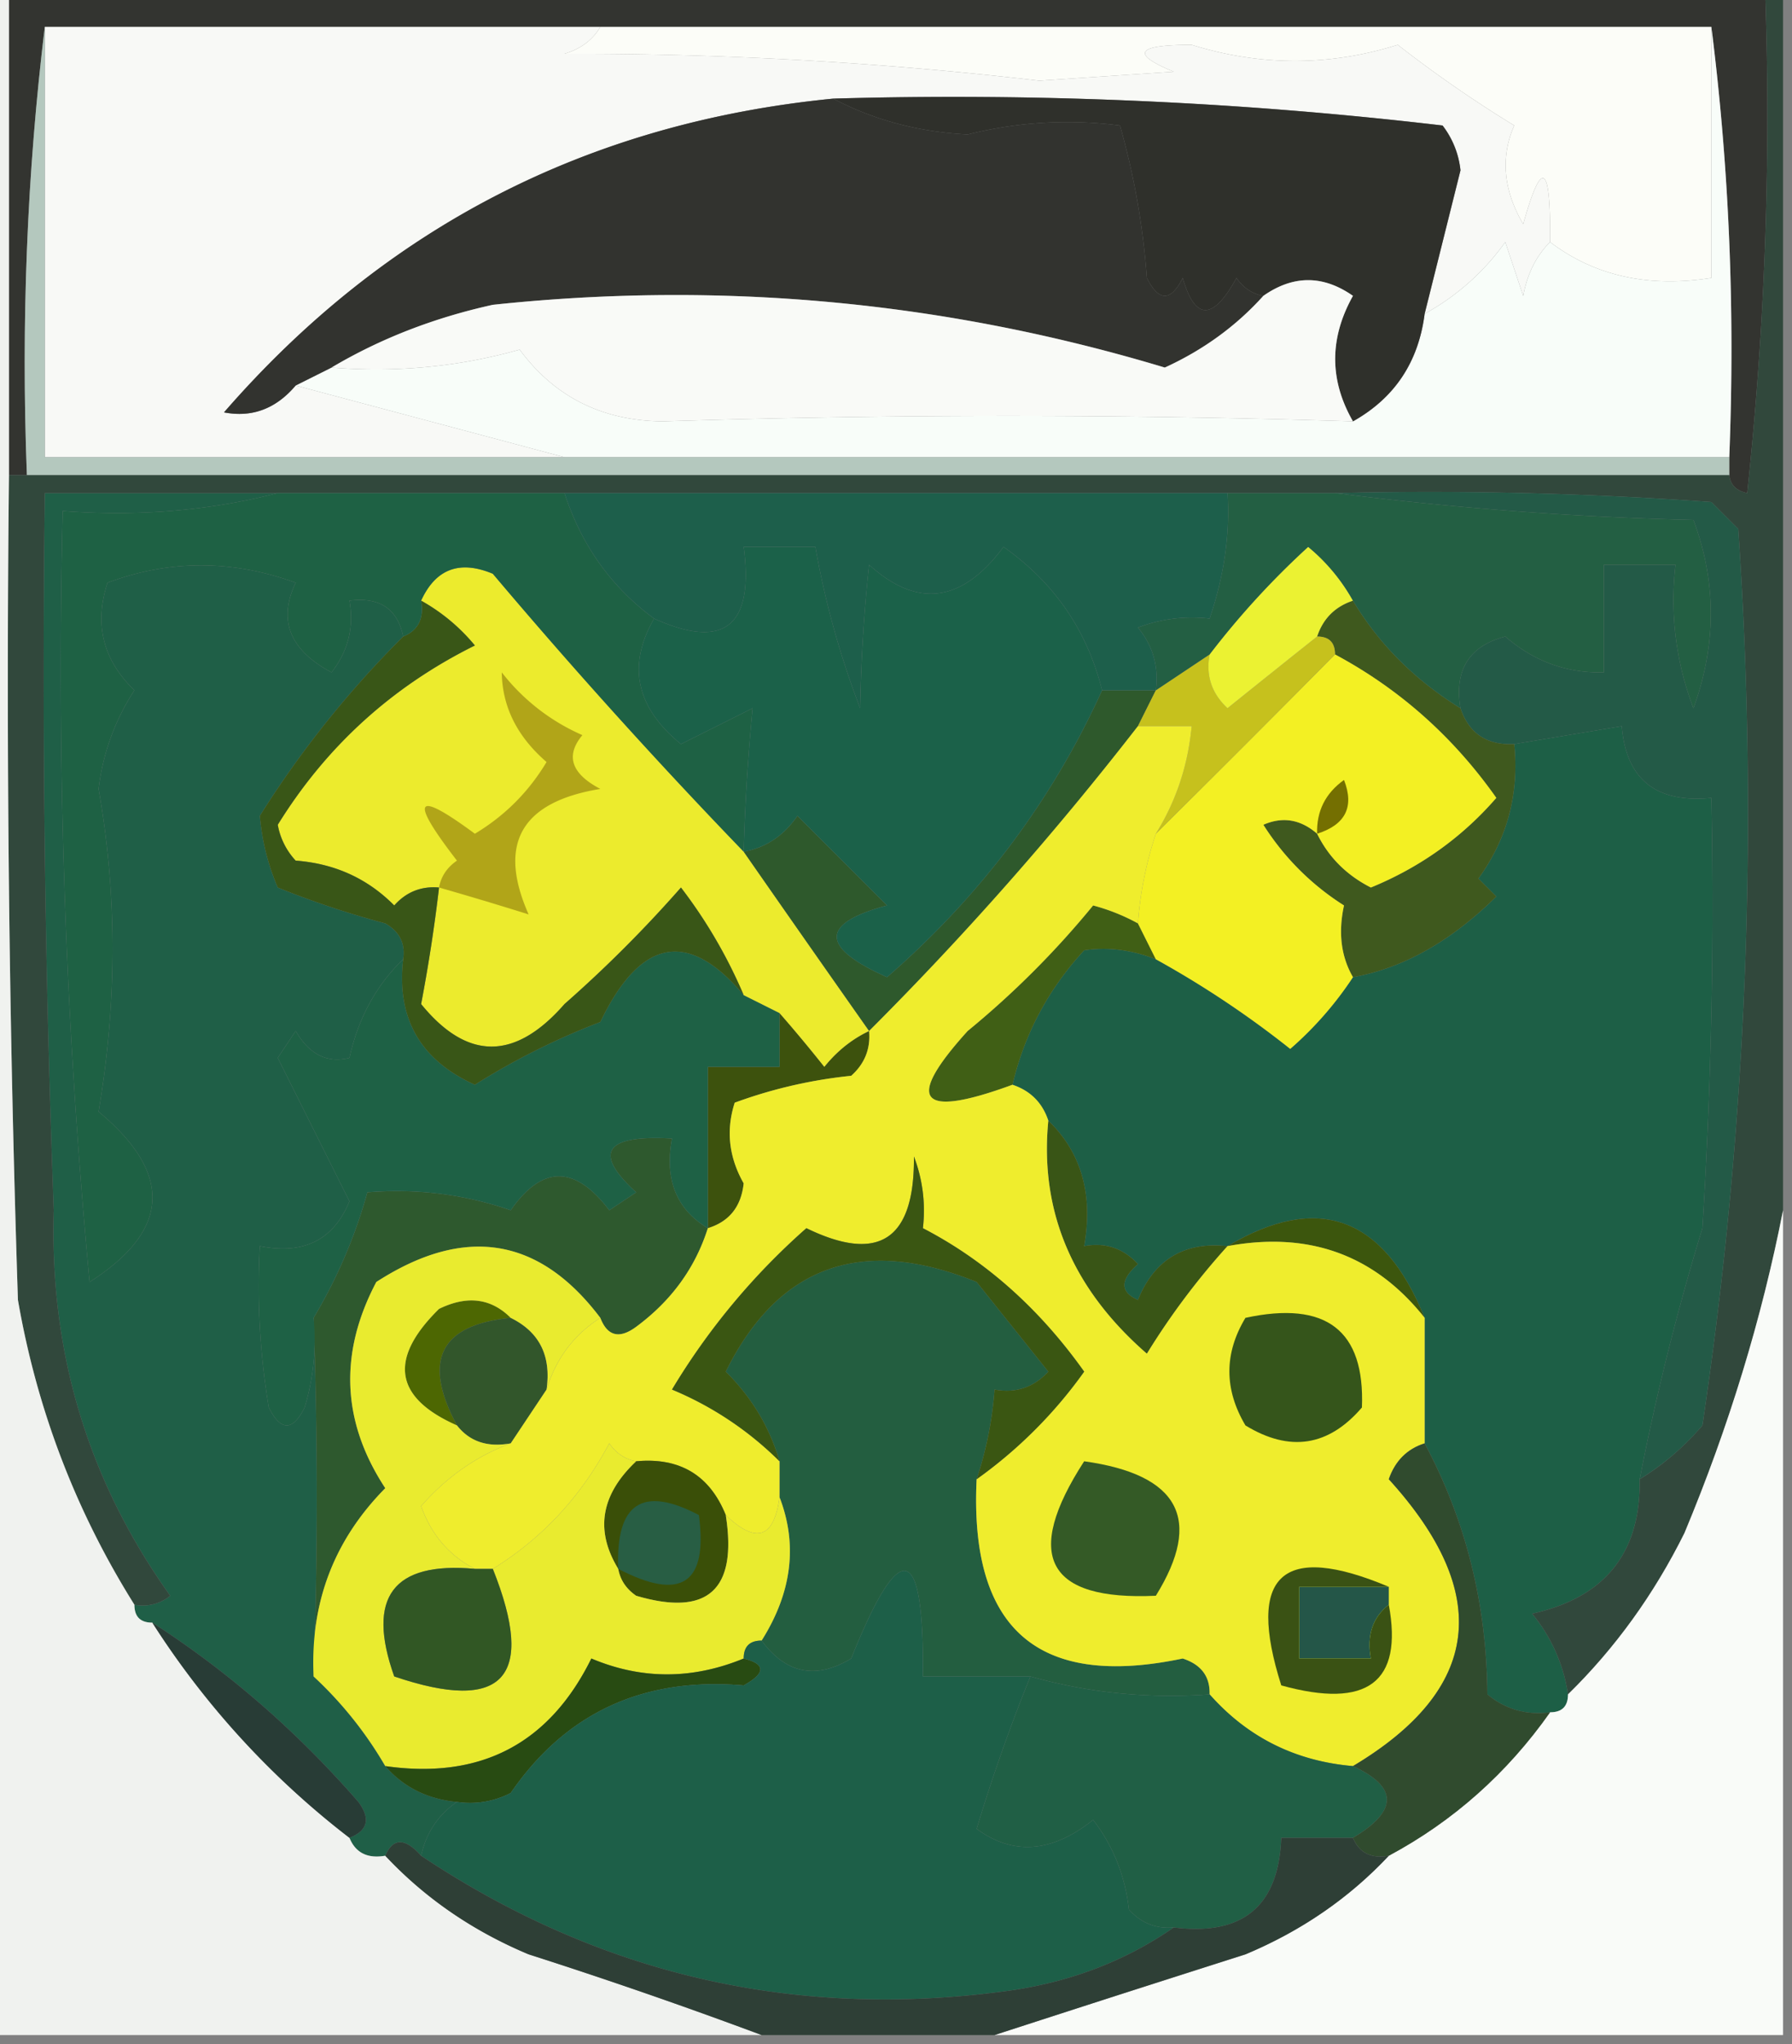 <svg xmlns="http://www.w3.org/2000/svg" width="100" height="114" style="shape-rendering:geometricPrecision;text-rendering:geometricPrecision;image-rendering:optimizeQuality;fill-rule:evenodd;clip-rule:evenodd"><rect width="100%" height="100%" fill="#808080" stroke="none"/><path style="opacity:1" fill="#333430" d="M.5-.5h98a196.88 196.88 0 0 1-1 28c-.607-.124-.94-.457-1-1v-1c.326-8.184-.008-16.184-1-24h-93c-.993 8.15-1.326 16.483-1 25h-1v-27z"/><path style="opacity:1" fill="#f8f9f6" d="M2.5 1.5h31c-.417.722-1.084 1.222-2 1.5 8.793-.027 17.626.473 26.5 1.5l7.5-.5c-2.435-1.003-2.102-1.503 1-1.5 3.852 1.196 7.685 1.196 11.5 0A70.021 70.021 0 0 0 84.5 7c-.776 1.77-.61 3.603.5 5.5 1.043-3.726 1.543-3.393 1.5 1-.768.762-1.268 1.762-1.5 3l-1-3a13.444 13.444 0 0 1-4.5 4l2-8a4.938 4.938 0 0 0-1-2.5 233.816 233.816 0 0 0-34-1.5c-13.69 1.344-25.023 7.178-34 17.5 1.566.3 2.899-.2 4-1.5l15 4h-29v-24z"/><path style="opacity:1" fill="#fcfdf8" d="M33.5 1.5h62v14c-3.512.555-6.512-.112-9-2 .043-4.393-.457-4.726-1.5-1-1.11-1.897-1.276-3.73-.5-5.5A70.021 70.021 0 0 1 78 2.5c-3.815 1.196-7.648 1.196-11.5 0-3.102-.003-3.435.497-1 1.5l-7.5.5A224.406 224.406 0 0 0 31.5 3c.916-.278 1.583-.778 2-1.5z"/><path style="opacity:1" fill="#f8fdf9" d="M95.5 1.5c.992 7.816 1.326 15.816 1 24h-65l-15-4 2-1c3.606.29 7.106-.044 10.5-1 1.95 2.642 4.617 3.975 8 4a614.681 614.681 0 0 1 38.5 0c2.322-1.302 3.655-3.302 4-6a13.444 13.444 0 0 0 4.5-4l1 3c.232-1.238.732-2.238 1.5-3 2.488 1.888 5.488 2.555 9 2v-14z"/><path style="opacity:1" fill="#32332f" d="M46.5 5.5c2.24 1.187 4.74 1.854 7.5 2a22.763 22.763 0 0 1 8.5-.5 42.335 42.335 0 0 1 1.5 8.5c.667 1.333 1.333 1.333 2 0 .691 2.391 1.691 2.391 3 0 .383.556.883.89 1.5 1-1.517 1.684-3.35 3.017-5.5 4-12.246-3.686-24.746-4.853-37.5-3.5-3.29.725-6.29 1.892-9 3.5l-2 1c-1.101 1.3-2.434 1.8-4 1.5 8.977-10.322 20.31-16.156 34-17.5z"/><path style="opacity:1" fill="#2f302b" d="M46.5 5.5c11.377-.326 22.71.174 34 1.5a4.938 4.938 0 0 1 1 2.5l-2 8c-.345 2.698-1.678 4.698-4 6-1.322-2.302-1.322-4.635 0-7-1.667-1.166-3.334-1.166-5 0-.617-.11-1.117-.444-1.5-1-1.309 2.391-2.309 2.391-3 0-.667 1.333-1.333 1.333-2 0A42.335 42.335 0 0 0 62.5 7a22.763 22.763 0 0 0-8.5.5c-2.76-.146-5.26-.813-7.5-2z"/><path style="opacity:1" fill="#f9faf7" d="M75.5 23.5a614.681 614.681 0 0 0-38.5 0c-3.383-.025-6.05-1.358-8-4-3.394.956-6.894 1.29-10.5 1 2.71-1.608 5.71-2.775 9-3.5 12.754-1.353 25.254-.186 37.5 3.5 2.15-.983 3.983-2.316 5.5-4 1.666-1.166 3.333-1.166 5 0-1.322 2.365-1.322 4.698 0 7z"/><path style="opacity:1" fill="#b4c8be" d="M2.5 1.5v24h94v1h-95c-.326-8.517.007-16.85 1-25z"/><path style="opacity:1" fill="#1d5f46" d="M91.5 82.5c.07 4.101-1.93 6.601-6 7.5a9.173 9.173 0 0 1 2 4.5c0 .667-.333 1-1 1-1.322.17-2.489-.163-3.5-1-.036-5.038-1.203-9.705-3.5-14v-7c-2.285-5.657-5.952-6.99-11-4-2.412-.256-4.08.744-5 3-1.006-.438-1.006-1.104 0-2-.825-.886-1.825-1.219-3-1 .51-2.888-.157-5.221-2-7-.333-1-1-1.667-2-2 .67-2.838 2.004-5.338 4-7.5 1.32-.195 2.653-.028 4 .5a54.199 54.199 0 0 1 7.5 5 19.568 19.568 0 0 0 3.5-4c2.806-.502 5.473-2.002 8-4.5l-1-1c1.613-2.228 2.28-4.728 2-7.5l6-1c.246 2.97 1.912 4.303 5 4 .166 8.007 0 16.007-.5 24a138.434 138.434 0 0 0-3.5 14z"/><path style="opacity:1" fill="#1f5f47" d="M15.5 27.5c-3.798.983-7.798 1.317-12 1a364.431 364.431 0 0 0 1.5 43c4.502-2.869 4.669-6.036.5-9.5 1.041-6.125 1.041-12.125 0-18a12.823 12.823 0 0 1 2-5.5c-1.756-1.691-2.256-3.691-1.5-6 3.455-1.291 6.955-1.291 10.5 0-1 2.09-.333 3.757 2 5 .929-1.189 1.262-2.522 1-4 1.679-.215 2.679.452 3 2a56.358 56.358 0 0 0-8 10c.12 1.395.454 2.728 1 4a51.256 51.256 0 0 0 6 2c.797.457 1.13 1.124 1 2-1.51 1.458-2.51 3.29-3 5.5-1.242.311-2.242-.189-3-1.5l-1 1.5 4 8c-.885 2.157-2.552 2.99-5 2.5a40.936 40.936 0 0 0 .5 9c.667 1.333 1.333 1.333 2 0 .494-1.634.66-3.3.5-5 .236 6.686.236 13.352 0 20a21.628 21.628 0 0 1 4 5c1.014 1.174 2.347 1.84 4 2-1.051.722-1.718 1.722-2 3-.896-1.006-1.562-1.006-2 0-.992.172-1.658-.162-2-1 1.025-.397 1.192-1.063.5-2-3.43-3.939-7.263-7.272-11.5-10-.667 0-1-.333-1-1a2.428 2.428 0 0 0 2-.5C4.926 82.607 2.76 75.44 3 67.5c-.5-13.33-.667-26.663-.5-40h13z"/><path style="opacity:1" fill="#2e592e" d="M39.5 68.5c-.703 2.216-2.036 4.049-4 5.5-.937.692-1.603.525-2-.5-3.41-4.513-7.576-5.18-12.5-2-2.096 3.97-1.93 7.803.5 11.5-2.863 2.897-4.197 6.397-4 10.5.236-6.648.236-13.314 0-20a28.529 28.529 0 0 0 3-7c2.75-.226 5.416.107 8 1 1.756-2.523 3.589-2.523 5.5 0l1.5-1c-2.424-2.214-1.757-3.214 2-3-.423 2.281.244 3.948 2 5z"/><path style="opacity:1" fill="#235e40" d="M54.5 82.5c-.406 8.365 3.427 11.698 11.5 10 1.03.336 1.53 1.003 1.5 2-3.439.247-6.772-.086-10-1h-6c.076-7.506-1.258-7.839-4-1-1.967 1.184-3.634.85-5-1 1.69-2.675 2.023-5.342 1-8v-2c-.548-1.894-1.548-3.56-3-5 2.94-5.928 7.606-7.594 14-5l4 5c-.825.886-1.825 1.219-3 1a20.677 20.677 0 0 1-1 5z"/><path style="opacity:1" fill="#31483c" d="M98.5-.5h1v68c-1.19 6.065-3.023 12.065-5.5 18-1.698 3.421-3.865 6.421-6.5 9a9.173 9.173 0 0 0-2-4.5c4.07-.899 6.07-3.399 6-7.5 1.294-.79 2.46-1.79 3.5-3a230.967 230.967 0 0 0 2-50L95.5 28c-6.992-.5-13.992-.666-21-.5h-72c-.167 13.337 0 26.67.5 40-.24 7.94 1.926 15.107 6.5 21.5a2.428 2.428 0 0 1-2 .5c-3.273-5.219-5.44-10.885-6.5-17-.5-15.33-.667-30.663-.5-46h96c.06.543.393.876 1 1a196.88 196.88 0 0 0 1-28z"/><path style="opacity:1" fill="#395516" d="M58.5 62.5c1.843 1.779 2.51 4.112 2 7 1.175-.219 2.175.114 3 1-1.006.896-1.006 1.562 0 2 .92-2.256 2.588-3.256 5-3a40.775 40.775 0 0 0-4.5 6c-4.159-3.617-5.992-7.95-5.5-13z"/><path style="opacity:1" fill="#3c560d" d="M79.5 73.5c-2.783-3.508-6.45-4.842-11-4 5.048-2.99 8.715-1.657 11 4z"/><path style="opacity:1" fill="#3d520d" d="M43.5 56.5c.815.93 1.648 1.93 2.5 3 .708-.88 1.542-1.547 2.5-2 .086.996-.248 1.83-1 2.5-2.264.236-4.43.736-6.5 1.5-.496 1.535-.33 3.035.5 4.5-.139 1.301-.805 2.134-2 2.5v-9h4v-3z"/><path style="opacity:1" fill="#405f15" d="m63.5 51.5 1 2c-1.347-.528-2.68-.695-4-.5-1.996 2.162-3.33 4.662-4 7.5-5.212 1.91-6.046.91-2.5-3a50.066 50.066 0 0 0 7-7c.902.243 1.735.577 2.5 1z"/><path style="opacity:1" fill="#1e6145" d="m41.5 55.5 2 1v3h-4v9c-1.756-1.052-2.423-2.719-2-5-3.757-.214-4.424.786-2 3l-1.5 1c-1.911-2.523-3.744-2.523-5.5 0a19.373 19.373 0 0 0-8-1 28.529 28.529 0 0 1-3 7c.16 1.7-.006 3.366-.5 5-.667 1.333-1.333 1.333-2 0a40.936 40.936 0 0 1-.5-9c2.448.49 4.115-.343 5-2.5l-4-8 1-1.5c.758 1.311 1.758 1.811 3 1.5.49-2.21 1.49-4.042 3-5.5-.38 3.292.953 5.625 4 7a39.705 39.705 0 0 1 7-3.5c2.246-4.677 4.913-5.177 8-1.5z"/><path style="opacity:1" fill="#235a47" d="M74.5 27.5c7.008-.166 14.008 0 21 .5l1.5 1.5a230.967 230.967 0 0 1-2 50 14.692 14.692 0 0 1-3.5 3 138.434 138.434 0 0 1 3.5-14c.5-7.993.666-15.993.5-24-3.088.303-4.754-1.03-5-4l-6 1c-1.527.073-2.527-.594-3-2-.353-2.135.48-3.468 2.5-4 1.597 1.385 3.43 2.051 5.5 2v-6h4a16.869 16.869 0 0 0 1 8c1.291-3.545 1.291-7.045 0-10.5a196.826 196.826 0 0 1-20-1.5z"/><path style="opacity:1" fill="#eceb2d" d="M41.5 47.5c2.308 3.315 4.641 6.649 7 10-.958.453-1.792 1.12-2.5 2a81.718 81.718 0 0 0-2.5-3l-2-1a27.548 27.548 0 0 0-3.5-6 71.377 71.377 0 0 1-6.5 6.5c-2.76 3.16-5.426 3.16-8 0 .417-2.193.75-4.36 1-6.5-.996-.086-1.83.248-2.5 1-1.49-1.504-3.324-2.337-5.5-2.5a3.943 3.943 0 0 1-1-2c2.705-4.371 6.372-7.705 11-10a10.521 10.521 0 0 0-3-2.5c.814-1.773 2.148-2.273 4-1.5a315.605 315.605 0 0 0 14 15.5z"/><path style="opacity:1" fill="#3f591e" d="M75.5 33.5c1.45 2.423 3.45 4.423 6 6 .473 1.406 1.473 2.073 3 2 .28 2.772-.387 5.272-2 7.5l1 1c-2.527 2.498-5.194 3.998-8 4.5-.664-1.148-.83-2.481-.5-4a14.497 14.497 0 0 1-4.5-4.5c1.077-.47 2.077-.303 3 .5.645 1.312 1.645 2.312 3 3 2.755-1.131 5.089-2.798 7-5-2.4-3.403-5.4-6.07-9-8 0-.667-.333-1-1-1 .333-1 1-1.667 2-2z"/><path style="opacity:1" fill="#395617" d="M23.5 33.5a10.521 10.521 0 0 1 3 2.5c-4.628 2.295-8.295 5.629-11 10a3.943 3.943 0 0 0 1 2c2.176.163 4.01.996 5.5 2.5.67-.752 1.504-1.086 2.5-1a91.113 91.113 0 0 1-1 6.5c2.574 3.16 5.24 3.16 8 0a71.377 71.377 0 0 0 6.5-6.5 27.548 27.548 0 0 1 3.5 6c-3.087-3.677-5.754-3.177-8 1.5a39.705 39.705 0 0 0-7 3.5c-3.047-1.375-4.38-3.708-4-7 .13-.876-.203-1.543-1-2a51.256 51.256 0 0 1-6-2 12.896 12.896 0 0 1-1-4 56.358 56.358 0 0 1 8-10c.838-.342 1.172-1.008 1-2z"/><path style="opacity:1" fill="#f3f023" d="M74.5 36.5c3.6 1.93 6.6 4.597 9 8-1.911 2.202-4.245 3.869-7 5-1.355-.688-2.355-1.688-3-3-.923-.803-1.923-.97-3-.5a14.497 14.497 0 0 0 4.5 4.5c-.33 1.519-.164 2.852.5 4a19.568 19.568 0 0 1-3.5 4 54.199 54.199 0 0 0-7.5-5l-1-2a20.677 20.677 0 0 1 1-5c3.325-3.29 6.658-6.624 10-10z"/><path style="opacity:1" fill="#2e592c" d="M61.5 38.5h3l-1 2a180.427 180.427 0 0 1-15 17 2402.902 2402.902 0 0 1-7-10c1.235-.221 2.235-.888 3-2l5 5c-3.737 1-3.737 2.333 0 4 5.216-4.532 9.216-9.865 12-16z"/><path style="opacity:1" fill="#746f01" d="M73.5 46.5c-.039-1.256.461-2.256 1.5-3 .585 1.498.085 2.498-1.5 3z"/><path style="opacity:1" fill="#b1a518" d="M24.5 49.5c.11-.617.444-1.117 1-1.5-2.686-3.476-2.352-3.976 1-1.5 1.667-1 3-2.333 4-4-1.64-1.416-2.473-3.083-2.5-5a11.529 11.529 0 0 0 4.5 3.5c-.958 1.148-.625 2.148 1 3-4.418.723-5.751 3.057-4 7a201.92 201.92 0 0 0-5-1.5z"/><path style="opacity:1" fill="#1e6144" d="M15.5 27.5h16c.946 2.909 2.613 5.242 5 7-1.508 2.622-1.008 4.955 1.5 7l4-2a114.128 114.128 0 0 0-.5 8 315.605 315.605 0 0 1-14-15.5c-1.852-.773-3.186-.273-4 1.5.172.992-.162 1.658-1 2-.321-1.548-1.321-2.215-3-2 .262 1.478-.071 2.811-1 4-2.333-1.243-3-2.91-2-5-3.545-1.291-7.045-1.291-10.5 0-.756 2.309-.256 4.309 1.5 6a12.823 12.823 0 0 0-2 5.5c1.041 5.875 1.041 11.875 0 18 4.169 3.464 4.002 6.631-.5 9.5a364.431 364.431 0 0 1-1.5-43c4.202.317 8.202-.017 12-1z"/><path style="opacity:1" fill="#c6c11d" d="M73.5 35.5c.667 0 1 .333 1 1-3.342 3.376-6.675 6.71-10 10 1.13-1.815 1.796-3.815 2-6h-3l1-2 3-2c-.219 1.175.114 2.175 1 3 1.686-1.357 3.352-2.69 5-4z"/><path style="opacity:1" fill="#1b6149" d="M61.5 38.5c-2.784 6.135-6.784 11.468-12 16-3.737-1.667-3.737-3 0-4l-5-5c-.765 1.112-1.765 1.779-3 2 .078-2.752.245-5.418.5-8l-4 2c-2.508-2.045-3.008-4.378-1.5-7 3.916 1.763 5.583.43 5-4h4a48.431 48.431 0 0 0 2.5 9c.051-2.777.218-5.443.5-8 2.695 2.443 5.195 2.11 7.5-1 2.832 1.996 4.666 4.662 5.5 8z"/><path style="opacity:1" fill="#ebf232" d="M75.5 33.5c-1 .333-1.667 1-2 2-1.648 1.31-3.314 2.643-5 4-.886-.825-1.219-1.825-1-3a46.142 46.142 0 0 1 5.5-6 10.521 10.521 0 0 1 2.5 3z"/><path style="opacity:1" fill="#235f43" d="M68.5 27.5h6a196.826 196.826 0 0 0 20 1.5c1.291 3.455 1.291 6.955 0 10.5a16.869 16.869 0 0 1-1-8h-4v6c-2.07.051-3.903-.615-5.5-2-2.02.532-2.853 1.865-2.5 4-2.55-1.577-4.55-3.577-6-6a10.521 10.521 0 0 0-2.5-3 46.142 46.142 0 0 0-5.5 6l-3 2c.17-1.322-.163-2.489-1-3.5a8.434 8.434 0 0 1 4-.5c.813-2.387 1.146-4.72 1-7z"/><path style="opacity:1" fill="#1d5f4b" d="M31.5 27.5h37c.146 2.28-.187 4.613-1 7a8.434 8.434 0 0 0-4 .5c.837 1.011 1.17 2.178 1 3.5h-3c-.834-3.338-2.668-6.004-5.5-8-2.305 3.11-4.805 3.443-7.5 1a87.655 87.655 0 0 0-.5 8 48.431 48.431 0 0 1-2.5-9h-4c.583 4.43-1.084 5.763-5 4-2.387-1.758-4.054-4.091-5-7z"/><path style="opacity:1" fill="#4d6702" d="M28.5 73.5c-3.944.384-4.944 2.384-3 6-3.501-1.545-3.835-3.712-1-6.5 1.566-.765 2.9-.598 4 .5z"/><path style="opacity:1" fill="#32562b" d="M28.5 73.5c1.604.787 2.27 2.12 2 4l-2 3c-1.291.237-2.291-.096-3-1-1.944-3.616-.944-5.616 3-6z"/><path style="opacity:1" fill="#efed2d" d="M63.5 40.5h3c-.204 2.185-.87 4.185-2 6a20.677 20.677 0 0 0-1 5 11.104 11.104 0 0 0-2.5-1 50.066 50.066 0 0 1-7 7c-3.546 3.91-2.712 4.91 2.5 3 1 .333 1.667 1 2 2-.492 5.05 1.341 9.383 5.5 13a40.775 40.775 0 0 1 4.5-6c4.55-.842 8.217.492 11 4v7c-.978.311-1.644.978-2 2 5.818 6.398 5.151 11.732-2 16-3.219-.276-5.885-1.61-8-4 .03-.997-.47-1.664-1.5-2-8.073 1.698-11.906-1.635-11.5-10a25.63 25.63 0 0 0 6-6c-2.504-3.52-5.504-6.187-9-8a8.434 8.434 0 0 0-.5-4c.047 4.636-1.953 5.97-6 4a38.185 38.185 0 0 0-7.5 9 18.634 18.634 0 0 1 6 4v2c-.304 2.296-1.304 2.629-3 1-.9-2.227-2.567-3.227-5-3-.617-.11-1.117-.444-1.5-1-1.577 2.967-3.744 5.3-6.5 7h-1c-1.43-.734-2.43-1.9-3-3.5 1.421-1.623 3.088-2.79 5-3.5l2-3c.522-1.72 1.522-3.052 3-4 .397 1.025 1.063 1.192 2 .5 1.964-1.451 3.297-3.284 4-5.5 1.195-.366 1.861-1.199 2-2.5-.83-1.465-.996-2.965-.5-4.5a26.692 26.692 0 0 1 6.5-1.5c.752-.67 1.086-1.504 1-2.5a180.427 180.427 0 0 0 15-17z"/><path style="opacity:1" fill="#35551b" d="M69.5 73.5c4.506-.973 6.672.694 6.5 5-1.865 2.173-4.031 2.507-6.5 1-1.194-2.016-1.194-4.016 0-6z"/><path style="opacity:1" fill="#3a5612" d="M54.5 82.5a20.677 20.677 0 0 0 1-5c1.175.219 2.175-.114 3-1l-4-5c-6.394-2.594-11.06-.928-14 5 1.452 1.44 2.452 3.106 3 5a18.634 18.634 0 0 0-6-4 38.185 38.185 0 0 1 7.5-9c4.047 1.97 6.047.636 6-4a8.434 8.434 0 0 1 .5 4c3.496 1.813 6.496 4.48 9 8a25.63 25.63 0 0 1-6 6z"/><path style="opacity:1" fill="#3a4f08" d="M35.5 81.5c2.433-.227 4.1.773 5 3 .658 4.177-1.008 5.677-5 4.5-.556-.383-.89-.883-1-1.5-1.308-2.138-.975-4.138 1-6z"/><path style="opacity:1" fill="#e9eb2f" d="M33.5 73.5c-1.478.948-2.478 2.28-3 4 .27-1.88-.396-3.213-2-4-1.1-1.098-2.434-1.265-4-.5-2.835 2.788-2.501 4.955 1 6.5.709.904 1.709 1.237 3 1-1.912.71-3.579 1.877-5 3.5.57 1.6 1.57 2.766 3 3.5-4.569-.417-6.069 1.583-4.5 6 6.094 2.071 7.927.071 5.5-6 2.756-1.7 4.923-4.033 6.5-7 .383.556.883.89 1.5 1-1.975 1.862-2.308 3.862-1 6 .11.617.444 1.117 1 1.5 3.992 1.177 5.658-.323 5-4.5 1.696 1.629 2.696 1.296 3-1 1.023 2.658.69 5.325-1 8-.667 0-1 .333-1 1-2.87 1.179-5.704 1.179-8.5 0-2.353 4.76-6.186 6.76-11.5 6a21.628 21.628 0 0 0-4-5c-.197-4.103 1.137-7.603 4-10.5-2.43-3.697-2.596-7.53-.5-11.5 4.924-3.18 9.09-2.513 12.5 2z"/><path style="opacity:1" fill="#285e44" d="M34.5 87.5c-.15-3.661 1.35-4.661 4.5-3 .514 3.832-.986 4.832-4.5 3z"/><path style="opacity:1" fill="#f9fbf8" d="M99.5 67.5v46h-44c4.548-1.478 9.215-2.978 14-4.5 3.12-1.306 5.787-3.14 8-5.5 3.6-1.93 6.6-4.597 9-8 .667 0 1-.333 1-1 2.635-2.579 4.802-5.579 6.5-9 2.477-5.935 4.31-11.935 5.5-18z"/><path style="opacity:1" fill="#345a26" d="M60.5 81.5c5.305.741 6.639 3.241 4 7.5-6.088.28-7.42-2.22-4-7.5z"/><path style="opacity:1" fill="#3a5214" d="M77.5 88.5h-5v4h4c-.237-1.291.096-2.291 1-3 .803 4.329-1.197 5.829-6 4.5-1.957-6.171.043-8.005 6-5.5z"/><path style="opacity:1" fill="#f0f2ef" d="M-.5-.5h1v27c-.167 15.337 0 30.67.5 46 1.06 6.115 3.227 11.781 6.5 17 0 .667.333 1 1 1a47.078 47.078 0 0 0 11 12c.342.838 1.008 1.172 2 1 2.213 2.36 4.88 4.194 8 5.5a291.097 291.097 0 0 1 13 4.5h-43V-.5z"/><path style="opacity:1" fill="#245648" d="M77.5 88.5v1c-.904.709-1.237 1.709-1 3h-4v-4h5z"/><path style="opacity:1" fill="#315724" d="M26.5 87.5h1c2.427 6.071.594 8.071-5.5 6-1.569-4.417-.069-6.417 4.5-6z"/><path style="opacity:1" fill="#284b12" d="M41.5 92.5c1.238.31 1.238.81 0 1.5-5.59-.48-9.924 1.52-13 6a4.934 4.934 0 0 1-3 .5c-1.653-.16-2.986-.826-4-2 5.314.76 9.147-1.24 11.5-6 2.796 1.179 5.63 1.179 8.5 0z"/><path style="opacity:1" fill="#283c36" d="M8.5 90.5c4.237 2.728 8.07 6.061 11.5 10 .692.937.525 1.603-.5 2a47.078 47.078 0 0 1-11-12z"/><path style="opacity:1" fill="#1d5f48" d="M57.5 93.5a97.448 97.448 0 0 0-3 8.5c2.04 1.499 4.207 1.332 6.5-.5 1.117 1.449 1.784 3.116 2 5 .67.752 1.504 1.086 2.5 1-2.635 1.828-5.635 2.995-9 3.5-11.942 1.698-22.942-.802-33-7.5.282-1.278.949-2.278 2-3a4.934 4.934 0 0 0 3-.5c3.076-4.48 7.41-6.48 13-6 1.238-.69 1.238-1.19 0-1.5 0-.667.333-1 1-1 1.366 1.85 3.033 2.184 5 1 2.742-6.839 4.076-6.506 4 1h6z"/><path style="opacity:1" fill="#205f45" d="M57.5 93.5c3.228.914 6.561 1.247 10 1 2.115 2.39 4.781 3.724 8 4 2.522 1.165 2.522 2.498 0 4h-4c-.15 3.814-2.15 5.481-6 5-.996.086-1.83-.248-2.5-1-.216-1.884-.883-3.551-2-5-2.293 1.832-4.46 1.999-6.5.5a97.448 97.448 0 0 1 3-8.5z"/><path style="opacity:1" fill="#304b2e" d="M79.5 80.5c2.297 4.295 3.464 8.962 3.5 14 1.011.837 2.178 1.17 3.5 1-2.4 3.403-5.4 6.07-9 8-.992.172-1.658-.162-2-1 2.522-1.502 2.522-2.835 0-4 7.151-4.268 7.818-9.602 2-16 .356-1.022 1.022-1.689 2-2z"/><path style="opacity:1" fill="#2e3f36" d="M23.5 103.5c10.058 6.698 21.058 9.198 33 7.5 3.365-.505 6.365-1.672 9-3.5 3.85.481 5.85-1.186 6-5h4c.342.838 1.008 1.172 2 1-2.213 2.36-4.88 4.194-8 5.5a2336.297 2336.297 0 0 0-14 4.5h-13a291.097 291.097 0 0 0-13-4.5c-3.12-1.306-5.787-3.14-8-5.5.438-1.006 1.104-1.006 2 0z"/></svg>